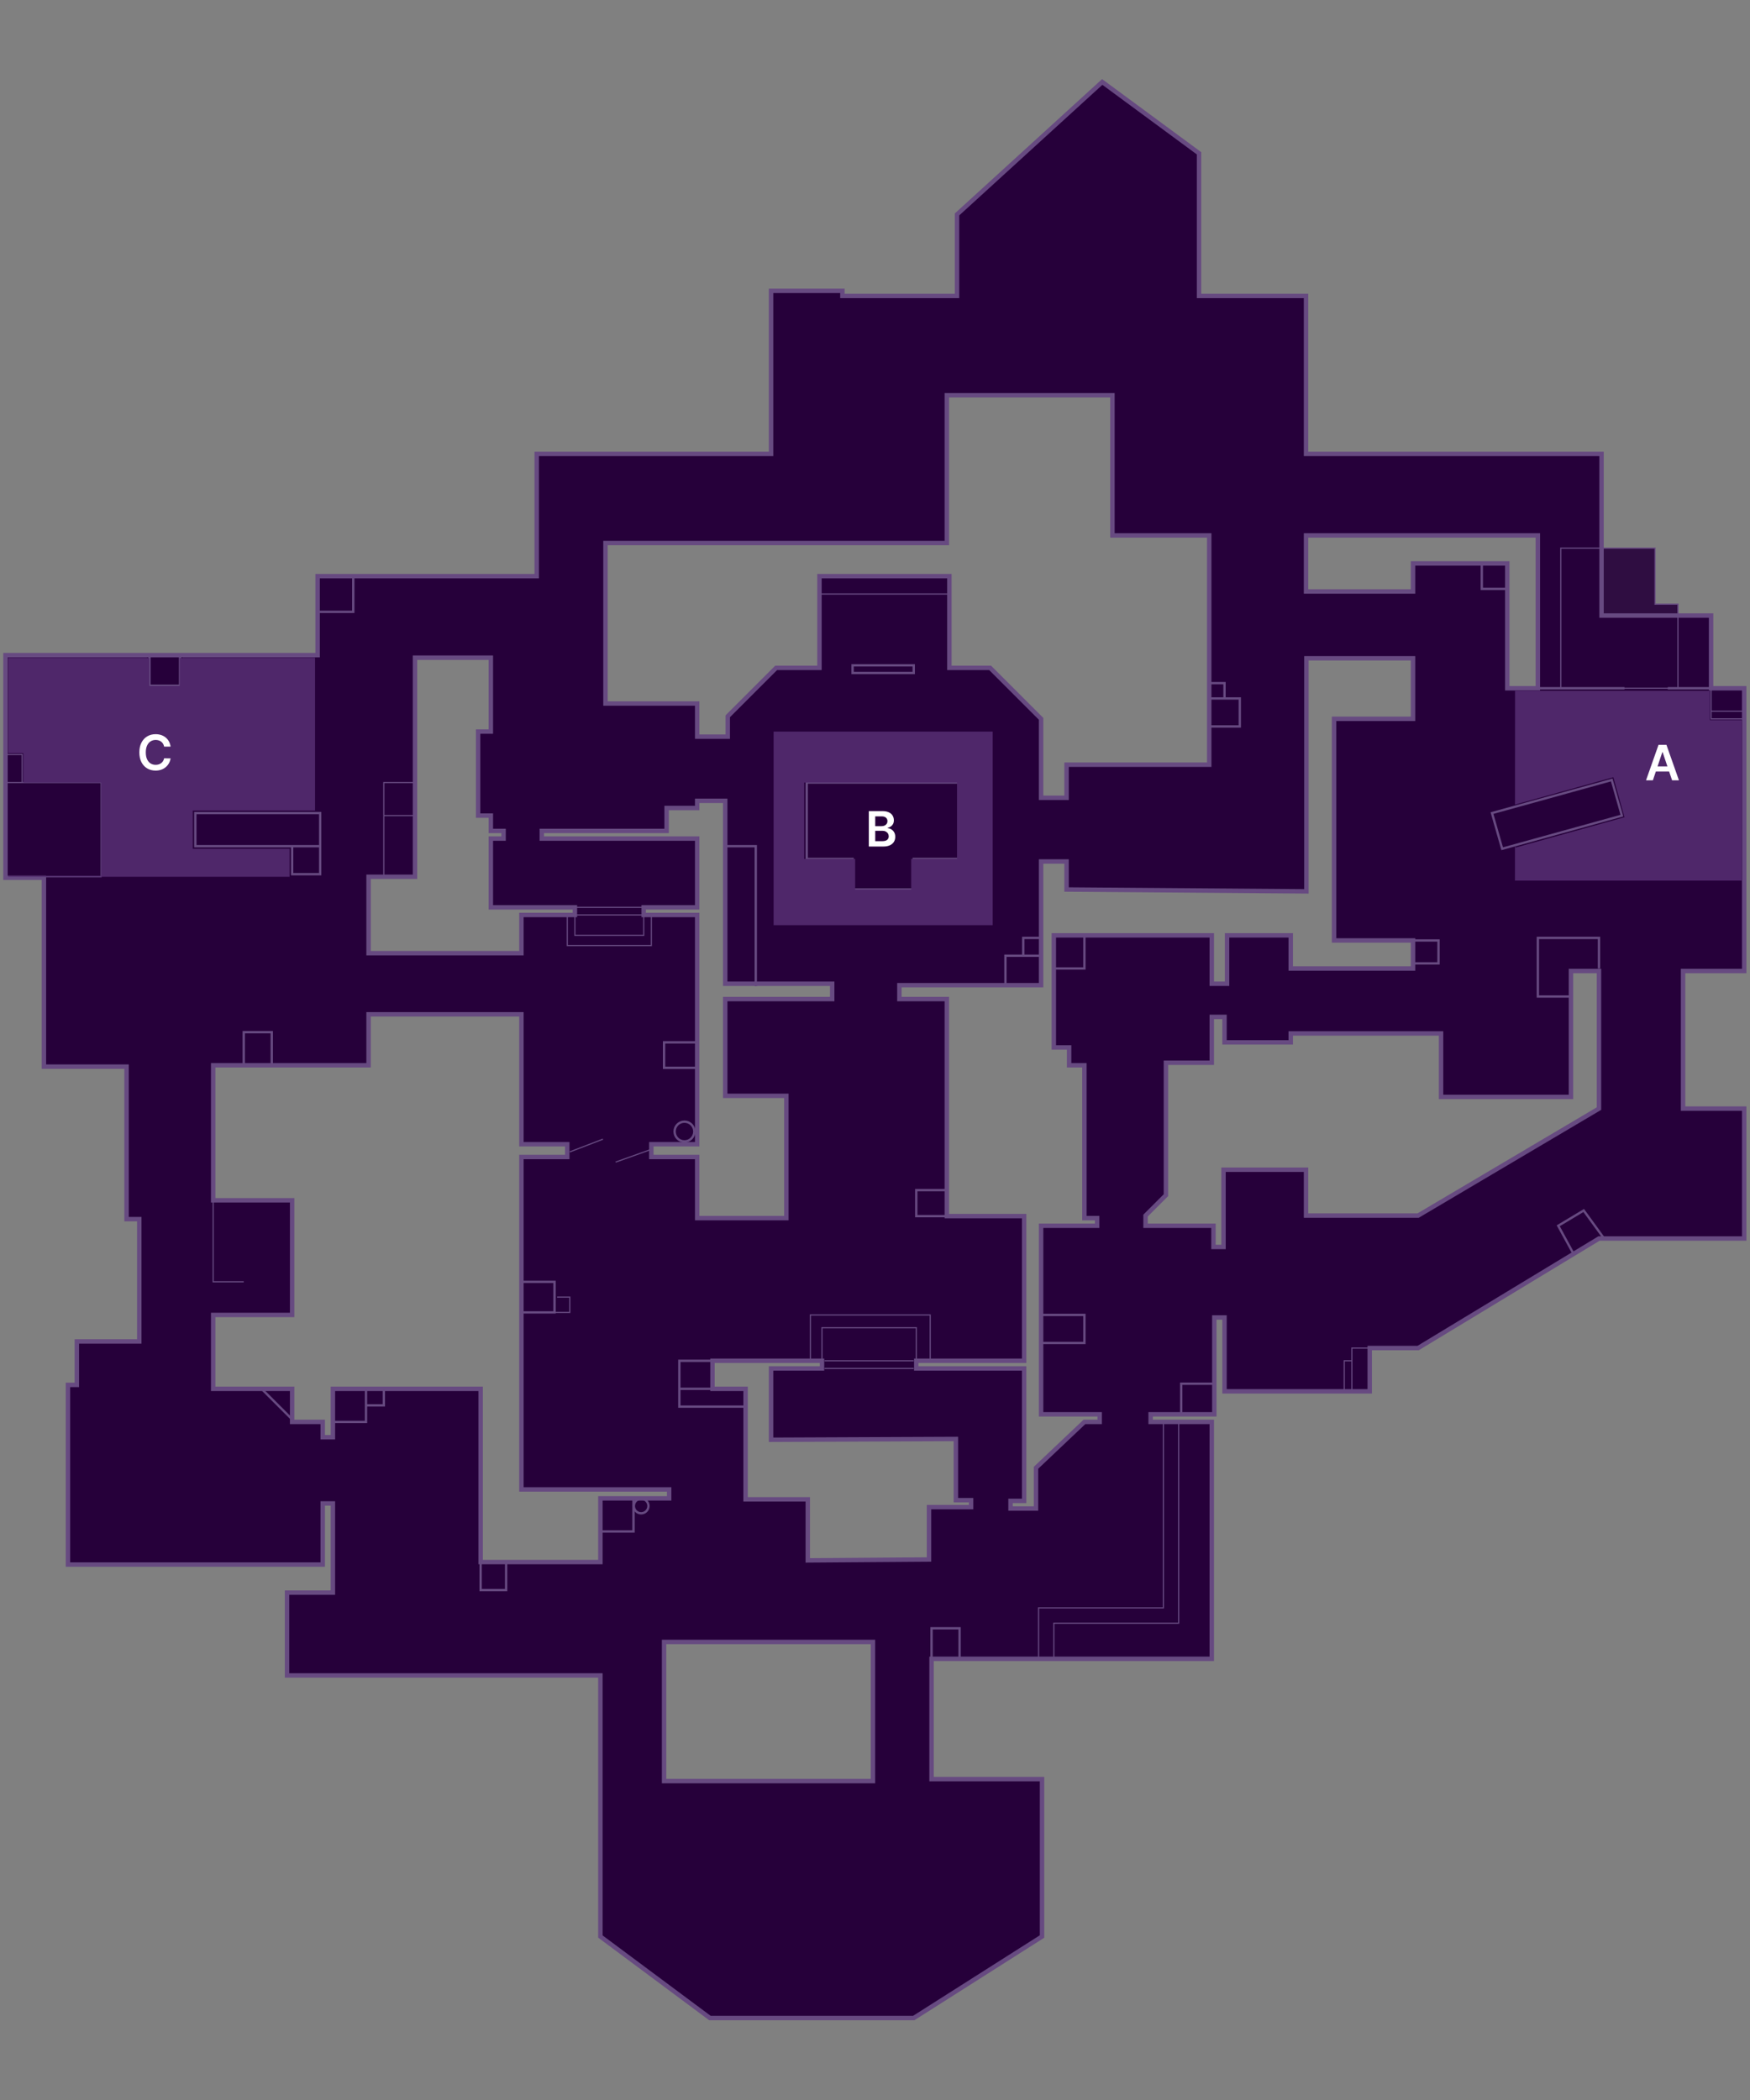 <svg width="750" height="900" viewBox="0 0 750 900" fill="none" xmlns="http://www.w3.org/2000/svg">
<rect x="0" y="0" width="750" height="900" fill="#808080" stroke="none"/>
<path d="M709.3 258.94H719.126V264.399H686.373V234.921H709.3V258.94Z" fill="#26003A" fill-opacity="0.9" stroke="#674A81" stroke-width="0.5"/>
<path fill-rule="evenodd" clip-rule="evenodd" d="M138.304 644.335V670.538H29.127V593.535H32.932V574.903H59.696V522.497H54.237V457.137H18.824V376.187H2.345V280.775H136.12V246.93H230.013V194.525H330.456V124.652H361.025V126.835H410.155V91.899L472.386 35.127L513.874 65.696V126.835H559.728V194.525H686.373V263.801H733.32V294.968H747.513V416.155H721.31V475.111H747.513V530.791H685.282L607.766 577.737H587.022V596.297H524.791V564.636H520.424V606.123H493.13V609.399H519.332V710.934H399.237V762.471H446.586V829.937L391.595 864.873H304.253L257.307 829.937V718.042H123.018V682.547H142.67V644.335H138.304ZM259.491 232.737V301.519H298.794V315.712H311.896V306.978L332.639 286.234H351.199V246.93H406.88V286.234H424.348L446.184 308.07V341.915H457.101V327.722H518.241V229.462H476.753V169.415H405.788V232.737H259.491ZM157.955 408.513H223.462V392.136H246.389V388.861H210.361V359.383H215.82V356.108H210.361V349.557H204.902V313.528H210.361V281.867H177.85V375.759H157.955V408.513ZM559.728 229.462V253.481H605.582V241.472H645.978V294.968H659.079V229.462H559.728ZM433.082 643.244V646.519H444V629.051L464.744 609.399H471.294V606.123H446.184V525.332H470.203V522.057H464.744V456.551H458.193V448.908H451.642V400.87H519.332V421.614H525.883V400.87H553.177V415.063H605.582V403.054H571.737V308.07H605.582V282.12H559.891V382.018L457.101 381.218V369.209H446.184V422.22H385.455V428.165H405.788V521.185H438.921V583.196H392.687V586.472H438.921V643.244H433.082ZM232.196 356.108H285.693V346.282H298.794V343.202H310.804V421.614H356.658V428.165H310.804V469.652H337.006V522.057H298.794V495.854H279.142V490.396H298.794V392.136H275.867V388.861H298.794V359.383H232.196V356.108ZM91.357 563.544V595.206H125.202V609.399H138.303V615.949H142.67V595.206H205.994V669.446H257.307V642.152H286.785V638.332H223.462V495.854H243.114V490.396H223.462V434.715H157.955V456.551H91.357V514.415H125.202V563.544H91.357ZM305.345 595.206V583.196H352.291V586.472H330.456V617.041L409.661 616.699V642.947H416.176V645.919H398.146V668.354L346.191 668.74V642.568H319.538V595.206H305.345ZM284.601 763.339V703.682H374.127V763.339H284.601ZM499.68 512.231V455.459H519.332V435.807H524.791V446.725H553.177V442.912H617.592V470.108H673.272V416.155H685.282V475.111L607.766 520.965H559.728V501.313H524.364V534.401H520.058V525.332H490.946V520.965L499.68 512.231Z" fill="#26003A"/>
<path d="M138.304 670.538V671.487H139.253V670.538H138.304ZM138.304 644.335V643.386H137.354V644.335H138.304ZM29.127 670.538H28.177V671.487H29.127V670.538ZM29.127 593.535V592.585H28.177V593.535H29.127ZM32.932 593.535V594.484H33.882V593.535H32.932ZM32.932 574.903V573.953H31.983V574.903H32.932ZM59.696 574.903V575.852H60.646V574.903H59.696ZM59.696 522.498H60.646V521.548H59.696V522.498ZM54.237 522.498H53.288V523.447H54.237V522.498ZM54.237 457.137H55.187V456.188H54.237V457.137ZM18.824 457.137H17.875V458.087H18.824V457.137ZM18.824 376.187H19.773V375.237H18.824V376.187ZM2.345 376.187H1.396V377.136H2.345V376.187ZM2.345 280.775V279.826H1.396V280.775H2.345ZM136.12 280.775V281.725H137.069V280.775H136.12ZM136.12 246.93V245.981H135.171V246.93H136.12ZM230.013 246.93V247.88H230.962V246.93H230.013ZM230.013 194.525V193.576H229.064V194.525H230.013ZM330.456 194.525V195.475H331.405V194.525H330.456ZM330.456 124.652V123.703H329.507V124.652H330.456ZM361.026 124.652H361.975V123.703H361.026V124.652ZM361.026 126.835H360.076V127.785H361.026V126.835ZM410.155 126.835V127.785H411.105V126.835H410.155ZM410.155 91.899L409.515 91.197L409.206 91.48V91.899H410.155ZM472.386 35.127L472.948 34.362L472.322 33.9L471.746 34.425L472.386 35.127ZM513.874 65.696H514.823V65.216L514.436 64.932L513.874 65.696ZM513.874 126.835H512.924V127.785H513.874V126.835ZM559.728 126.835H560.677V125.886H559.728V126.835ZM559.728 194.525H558.779V195.475H559.728V194.525ZM686.374 194.525H687.323V193.576H686.374V194.525ZM686.374 263.801H685.424V264.75H686.374V263.801ZM733.32 263.801H734.269V262.851H733.32V263.801ZM733.32 294.968H732.37V295.918H733.32V294.968ZM747.513 294.968H748.462V294.019H747.513V294.968ZM747.513 416.155V417.104H748.462V416.155H747.513ZM721.31 416.155V415.206H720.361V416.155H721.31ZM721.31 475.111H720.361V476.06H721.31V475.111ZM747.513 475.111H748.462V474.161H747.513V475.111ZM747.513 530.791V531.741H748.462V530.791H747.513ZM685.282 530.791V529.842H685.016L684.79 529.979L685.282 530.791ZM607.766 577.737V578.687H608.03L608.258 578.55L607.766 577.737ZM587.022 577.737V576.788H586.073V577.737H587.022ZM587.022 596.297V597.247H587.972V596.297H587.022ZM524.791 596.297H523.842V597.247H524.791V596.297ZM524.791 564.636H525.741V563.687H524.791V564.636ZM520.424 564.636V563.687H519.475V564.636H520.424ZM520.424 606.123V607.073H521.374V606.123H520.424ZM493.13 606.123V605.174H492.181V606.123H493.13ZM493.13 609.399H492.181V610.348H493.13V609.399ZM519.333 609.399H520.282V608.449H519.333V609.399ZM519.333 710.934V711.883H520.282V710.934H519.333ZM399.238 710.934V709.984H398.288V710.934H399.238ZM399.238 762.471H398.288V763.42H399.238V762.471ZM446.586 762.471H447.536V761.522H446.586V762.471ZM446.586 829.937L447.095 830.738L447.536 830.459V829.937H446.586ZM391.595 864.873V865.823H391.87L392.104 865.675L391.595 864.873ZM304.253 864.873L303.686 865.635L303.938 865.823H304.253V864.873ZM257.307 829.937H256.358V830.413L256.739 830.698L257.307 829.937ZM257.307 718.042H258.257V717.093H257.307V718.042ZM123.019 718.042H122.069V718.992H123.019V718.042ZM123.019 682.548V681.598H122.069V682.548H123.019ZM142.671 682.548V683.497H143.62V682.548H142.671ZM142.671 644.335H143.62V643.386H142.671V644.335ZM259.491 301.519H258.541V302.468H259.491V301.519ZM259.491 232.737V231.788H258.541V232.737H259.491ZM298.795 301.519H299.744V300.57H298.795V301.519ZM298.795 315.712H297.845V316.661H298.795V315.712ZM311.896 315.712V316.661H312.845V315.712H311.896ZM311.896 306.978L311.224 306.306L310.946 306.585V306.978H311.896ZM332.639 286.234V285.285H332.246L331.967 285.562L332.639 286.234ZM351.2 286.234V287.184H352.149V286.234H351.2ZM351.2 246.93V245.981H350.25V246.93H351.2ZM406.88 246.93H407.829V245.981H406.88V246.93ZM406.88 286.234H405.931V287.184H406.88V286.234ZM424.348 286.234L425.019 285.562L424.741 285.285H424.348V286.234ZM446.184 308.07H447.133V307.677L446.854 307.397L446.184 308.07ZM446.184 341.915H445.234V342.864H446.184V341.915ZM457.102 341.915V342.864H458.051V341.915H457.102ZM457.102 327.722V326.772H456.152V327.722H457.102ZM518.241 327.722V328.671H519.19V327.722H518.241ZM518.241 229.462H519.19V228.513H518.241V229.462ZM476.753 229.462H475.804V230.411H476.753V229.462ZM476.753 169.415H477.703V168.465H476.753V169.415ZM405.788 169.415V168.465H404.839V169.415H405.788ZM405.788 232.737V233.687H406.738V232.737H405.788ZM223.462 408.513V409.462H224.412V408.513H223.462ZM157.955 408.513H157.006V409.462H157.955V408.513ZM223.462 392.136V391.187H222.513V392.136H223.462ZM246.389 392.136V393.085H247.339V392.136H246.389ZM246.389 388.861H247.339V387.911H246.389V388.861ZM210.361 388.861H209.412V389.81H210.361V388.861ZM210.361 359.383V358.434H209.412V359.383H210.361ZM215.82 359.383V360.332H216.769V359.383H215.82ZM215.82 356.108H216.769V355.158H215.82V356.108ZM210.361 356.108H209.412V357.057H210.361V356.108ZM210.361 349.557H211.31V348.608H210.361V349.557ZM204.902 349.557H203.953V350.506H204.902V349.557ZM204.902 313.529V312.579H203.953V313.529H204.902ZM210.361 313.529V314.478H211.31V313.529H210.361ZM210.361 281.867H211.31V280.918H210.361V281.867ZM177.85 281.867V280.918H176.901V281.867H177.85ZM177.85 375.76V376.709H178.799V375.76H177.85ZM157.955 375.76V374.81H157.006V375.76H157.955ZM559.728 253.481H558.779V254.43H559.728V253.481ZM559.728 229.462V228.513H558.779V229.462H559.728ZM605.583 253.481V254.43H606.532V253.481H605.583ZM605.583 241.472V240.522H604.633V241.472H605.583ZM645.978 241.472H646.927V240.522H645.978V241.472ZM645.978 294.968H645.029V295.918H645.978V294.968ZM659.079 294.968V295.918H660.029V294.968H659.079ZM659.079 229.462H660.029V228.513H659.079V229.462ZM433.083 646.519H432.133V647.468H433.083V646.519ZM433.083 643.244V642.294H432.133V643.244H433.083ZM444 646.519V647.468H444.95V646.519H444ZM444 629.051L443.347 628.361L443.051 628.642V629.051H444ZM464.744 609.399V608.449H464.364L464.091 608.71L464.744 609.399ZM471.295 609.399V610.348H472.244V609.399H471.295ZM471.295 606.123H472.244V605.174H471.295V606.123ZM446.184 606.123H445.234V607.073H446.184V606.123ZM446.184 525.332V524.383H445.234V525.332H446.184ZM470.203 525.332V526.282H471.152V525.332H470.203ZM470.203 522.057H471.152V521.108H470.203V522.057ZM464.744 522.057H463.795V523.006H464.744V522.057ZM464.744 456.551H465.693V455.601H464.744V456.551ZM458.193 456.551H457.244V457.5H458.193V456.551ZM458.193 448.908H459.143V447.959H458.193V448.908ZM451.643 448.908H450.693V449.858H451.643V448.908ZM451.643 400.87V399.921H450.693V400.87H451.643ZM519.333 400.87H520.282V399.921H519.333V400.87ZM519.333 421.614H518.383V422.563H519.333V421.614ZM525.883 421.614V422.563H526.833V421.614H525.883ZM525.883 400.87V399.921H524.934V400.87H525.883ZM553.177 400.87H554.127V399.921H553.177V400.87ZM553.177 415.063H552.228V416.013H553.177V415.063ZM605.583 415.063V416.013H606.532V415.063H605.583ZM605.583 403.054H606.532V402.104H605.583V403.054ZM571.738 403.054H570.788V404.003H571.738V403.054ZM571.738 308.07V307.12H570.788V308.07H571.738ZM605.583 308.07V309.019H606.532V308.07H605.583ZM605.583 282.12H606.532V281.17H605.583V282.12ZM559.891 282.12V281.17H558.942V282.12H559.891ZM559.891 382.018L559.884 382.967L560.841 382.975V382.018H559.891ZM457.102 381.218H456.152V382.16L457.094 382.168L457.102 381.218ZM457.102 369.209H458.051V368.26H457.102V369.209ZM446.184 369.209V368.26H445.234V369.209H446.184ZM446.184 422.22V423.169H447.133V422.22H446.184ZM385.455 422.22V421.27H384.505V422.22H385.455ZM385.455 428.165H384.505V429.114H385.455V428.165ZM405.788 428.165H406.738V427.215H405.788V428.165ZM405.788 521.185H404.839V522.135H405.788V521.185ZM438.921 521.185H439.87V520.236H438.921V521.185ZM438.921 583.196V584.146H439.87V583.196H438.921ZM392.687 583.196V582.247H391.738V583.196H392.687ZM392.687 586.472H391.738V587.421H392.687V586.472ZM438.921 586.472H439.87V585.522H438.921V586.472ZM438.921 643.244V644.193H439.87V643.244H438.921ZM285.693 356.108V357.057H286.643V356.108H285.693ZM232.196 356.108V355.158H231.247V356.108H232.196ZM285.693 346.282V345.332H284.744V346.282H285.693ZM298.795 346.282V347.231H299.744V346.282H298.795ZM298.795 343.202V342.253H297.845V343.202H298.795ZM310.804 343.202H311.753V342.253H310.804V343.202ZM310.804 421.614H309.855V422.563H310.804V421.614ZM356.658 421.614H357.608V420.665H356.658V421.614ZM356.658 428.165V429.114H357.608V428.165H356.658ZM310.804 428.165V427.215H309.855V428.165H310.804ZM310.804 469.652H309.855V470.601H310.804V469.652ZM337.007 469.652H337.956V468.703H337.007V469.652ZM337.007 522.057V523.006H337.956V522.057H337.007ZM298.795 522.057H297.845V523.006H298.795V522.057ZM298.795 495.854H299.744V494.905H298.795V495.854ZM279.143 495.854H278.193V496.804H279.143V495.854ZM279.143 490.396V489.446H278.193V490.396H279.143ZM298.795 490.396V491.345H299.744V490.396H298.795ZM298.795 392.136H299.744V391.187H298.795V392.136ZM275.867 392.136H274.918V393.085H275.867V392.136ZM275.867 388.861V387.911H274.918V388.861H275.867ZM298.795 388.861V389.81H299.744V388.861H298.795ZM298.795 359.383H299.744V358.434H298.795V359.383ZM232.196 359.383H231.247V360.332H232.196V359.383ZM91.357 595.206H90.408V596.155H91.357V595.206ZM91.357 563.544V562.595H90.408V563.544H91.357ZM125.202 595.206H126.152V594.256H125.202V595.206ZM125.202 609.399H124.253V610.348H125.202V609.399ZM138.303 609.399H139.253V608.449H138.303V609.399ZM138.303 615.949H137.354V616.899H138.303V615.949ZM142.671 615.949V616.899H143.62V615.949H142.671ZM142.671 595.206V594.256H141.721V595.206H142.671ZM205.994 595.206H206.943V594.256H205.994V595.206ZM205.994 669.446H205.045V670.396H205.994V669.446ZM257.307 669.446V670.396H258.257V669.446H257.307ZM257.307 642.152V641.203H256.358V642.152H257.307ZM286.785 642.152V643.101H287.734V642.152H286.785ZM286.785 638.332H287.734V637.382H286.785V638.332ZM223.462 638.332H222.513V639.281H223.462V638.332ZM223.462 495.854V494.905H222.513V495.854H223.462ZM243.114 495.854V496.804H244.064V495.854H243.114ZM243.114 490.396H244.064V489.446H243.114V490.396ZM223.462 490.396H222.513V491.345H223.462V490.396ZM223.462 434.715H224.412V433.766H223.462V434.715ZM157.955 434.715V433.766H157.006V434.715H157.955ZM157.955 456.551V457.5H158.905V456.551H157.955ZM91.357 456.551V455.601H90.408V456.551H91.357ZM91.357 514.415H90.408V515.364H91.357V514.415ZM125.202 514.415H126.152V513.465H125.202V514.415ZM125.202 563.544V564.494H126.152V563.544H125.202ZM305.345 583.196V582.247H304.396V583.196H305.345ZM305.345 595.206H304.396V596.155H305.345V595.206ZM352.291 583.196H353.241V582.247H352.291V583.196ZM352.291 586.472V587.421H353.241V586.472H352.291ZM330.456 586.472V585.522H329.507V586.472H330.456ZM330.456 617.041H329.507V617.994L330.46 617.991L330.456 617.041ZM409.662 616.699H410.611V615.744L409.658 615.75L409.662 616.699ZM409.662 642.947H408.712V643.897H409.662V642.947ZM416.176 642.947H417.126V641.998H416.176V642.947ZM416.176 645.919V646.868H417.126V645.919H416.176ZM398.146 645.919V644.97H397.196V645.919H398.146ZM398.146 668.354L398.151 669.304L399.095 669.296V668.354H398.146ZM346.191 668.74H345.241V669.697L346.198 669.689L346.191 668.74ZM346.191 642.568H347.14V641.618H346.191V642.568ZM319.538 642.568H318.589V643.517H319.538V642.568ZM319.538 595.206H320.488V594.256H319.538V595.206ZM284.601 703.682V702.733H283.652V703.682H284.601ZM284.601 763.339H283.652V764.288H284.601V763.339ZM374.127 703.682H375.076V702.733H374.127V703.682ZM374.127 763.339V764.288H375.076V763.339H374.127ZM499.681 455.459V454.51H498.731V455.459H499.681ZM499.681 512.231L500.351 512.903L500.63 512.624V512.231H499.681ZM519.333 455.459V456.408H520.282V455.459H519.333ZM519.333 435.807V434.858H518.383V435.807H519.333ZM524.791 435.807H525.741V434.858H524.791V435.807ZM524.791 446.725H523.842V447.674H524.791V446.725ZM553.177 446.725V447.674H554.127V446.725H553.177ZM553.177 442.912V441.963H552.228V442.912H553.177ZM617.592 442.912H618.541V441.963H617.592V442.912ZM617.592 470.108H616.643V471.057H617.592V470.108ZM673.272 470.108V471.057H674.222V470.108H673.272ZM673.272 416.155V415.206H672.323V416.155H673.272ZM685.282 416.155H686.231V415.206H685.282V416.155ZM685.282 475.111L685.764 475.927L686.231 475.652V475.111H685.282ZM607.766 520.965V521.915H608.026L608.248 521.782L607.766 520.965ZM559.728 520.965H558.779V521.915H559.728V520.965ZM559.728 501.313H560.677V500.364H559.728V501.313ZM524.364 501.313V500.364H523.415V501.313H524.364ZM524.364 534.401V535.35H525.314V534.401H524.364ZM520.058 534.401H519.108V535.35H520.058V534.401ZM520.058 525.332H521.007V524.383H520.058V525.332ZM490.946 525.332H489.997V526.282H490.946V525.332ZM490.946 520.965L490.274 520.293L489.997 520.572V520.965H490.946ZM138.304 670.538H139.253V644.335H138.304H137.354V670.538H138.304ZM29.127 670.538V671.487H138.304V670.538V669.589H29.127V670.538ZM29.127 593.535H28.177V670.538H29.127H30.076V593.535H29.127ZM32.932 593.535V592.585H29.127V593.535V594.484H32.932V593.535ZM32.932 574.903H31.983V593.535H32.932H33.882V574.903H32.932ZM59.696 574.903V573.953H32.932V574.903V575.852H59.696V574.903ZM59.696 522.498H58.747V574.903H59.696H60.646V522.498H59.696ZM54.237 522.498V523.447H59.696V522.498V521.548H54.237V522.498ZM54.237 457.137H53.288V522.498H54.237H55.187V457.137H54.237ZM18.824 457.137V458.087H54.237V457.137V456.188H18.824V457.137ZM18.824 376.187H17.875V457.137H18.824H19.773V376.187H18.824ZM2.345 376.187V377.136H18.824V376.187V375.237H2.345V376.187ZM2.345 280.775H1.396V376.187H2.345H3.295V280.775H2.345ZM136.12 280.775V279.826H2.345V280.775V281.725H136.12V280.775ZM136.12 246.93H135.171V280.775H136.12H137.069V246.93H136.12ZM230.013 246.93V245.981H136.12V246.93V247.88H230.013V246.93ZM230.013 194.525H229.064V246.93H230.013H230.962V194.525H230.013ZM330.456 194.525V193.576H230.013V194.525V195.475H330.456V194.525ZM330.456 124.652H329.507V194.525H330.456H331.405V124.652H330.456ZM361.026 124.652V123.703H330.456V124.652V125.601H361.026V124.652ZM361.026 126.835H361.975V124.652H361.026H360.076V126.835H361.026ZM410.155 126.835V125.886H361.026V126.835V127.785H410.155V126.835ZM410.155 91.899H409.206V126.835H410.155H411.105V91.899H410.155ZM472.386 35.127L471.746 34.425L409.515 91.197L410.155 91.899L410.795 92.6L473.026 35.828L472.386 35.127ZM513.874 65.696L514.436 64.932L472.948 34.362L472.386 35.127L471.822 35.891L513.31 66.46L513.874 65.696ZM513.874 126.835H514.823V65.696H513.874H512.924V126.835H513.874ZM559.728 126.835V125.886H513.874V126.835V127.785H559.728V126.835ZM559.728 194.525H560.677V126.835H559.728H558.779V194.525H559.728ZM686.374 194.525V193.576H559.728V194.525V195.475H686.374V194.525ZM686.374 263.801H687.323V194.525H686.374H685.424V263.801H686.374ZM733.32 263.801V262.851H686.374V263.801V264.75H733.32V263.801ZM733.32 294.968H734.269V263.801H733.32H732.37V294.968H733.32ZM747.513 294.968V294.019H733.32V294.968V295.918H747.513V294.968ZM747.513 416.155H748.462V294.968H747.513H746.564V416.155H747.513ZM721.31 416.155V417.104H747.513V416.155V415.206H721.31V416.155ZM721.31 475.111H722.26V416.155H721.31H720.361V475.111H721.31ZM747.513 475.111V474.161H721.31V475.111V476.06H747.513V475.111ZM747.513 530.791H748.462V475.111H747.513H746.564V530.791H747.513ZM685.282 530.791V531.741H747.513V530.791V529.842H685.282V530.791ZM607.766 577.737L608.258 578.55L685.774 531.604L685.282 530.791L684.79 529.979L607.274 576.925L607.766 577.737ZM587.022 577.737V578.687H607.766V577.737V576.788H587.022V577.737ZM587.022 596.297H587.972V577.737H587.022H586.073V596.297H587.022ZM524.791 596.297V597.247H587.022V596.297V595.348H524.791V596.297ZM524.791 564.636H523.842V596.297H524.791H525.741V564.636H524.791ZM520.424 564.636V565.585H524.791V564.636V563.687H520.424V564.636ZM520.424 606.123H521.374V564.636H520.424H519.475V606.123H520.424ZM493.13 606.123V607.073H520.424V606.123V605.174H493.13V606.123ZM493.13 609.399H494.079V606.123H493.13H492.181V609.399H493.13ZM519.333 609.399V608.449H493.13V609.399V610.348H519.333V609.399ZM519.333 710.934H520.282V609.399H519.333H518.383V710.934H519.333ZM399.238 710.934V711.883H519.333V710.934V709.984H399.238V710.934ZM399.238 762.471H400.187V710.934H399.238H398.288V762.471H399.238ZM446.586 762.471V761.522H399.238V762.471V763.42H446.586V762.471ZM446.586 829.937H447.536V762.471H446.586H445.637V829.937H446.586ZM391.595 864.873L392.104 865.675L447.095 830.738L446.586 829.937L446.077 829.135L391.086 864.072L391.595 864.873ZM304.253 864.873V865.823H391.595V864.873V863.924H304.253V864.873ZM257.307 829.937L256.739 830.698L303.686 865.635L304.253 864.873L304.819 864.112L257.873 829.175L257.307 829.937ZM257.307 718.042H256.358V829.937H257.307H258.257V718.042H257.307ZM123.019 718.042V718.992H257.307V718.042V717.093H123.019V718.042ZM123.019 682.548H122.069V718.042H123.019H123.968V682.548H123.019ZM142.671 682.548V681.598H123.019V682.548V683.497H142.671V682.548ZM142.671 644.335H141.721V682.548H142.671H143.62V644.335H142.671ZM138.304 644.335V645.285H142.671V644.335V643.386H138.304V644.335ZM259.491 301.519H260.44V232.737H259.491H258.541V301.519H259.491ZM298.795 301.519V300.57H259.491V301.519V302.468H298.795V301.519ZM298.795 315.712H299.744V301.519H298.795H297.845V315.712H298.795ZM311.896 315.712V314.763H298.795V315.712V316.661H311.896V315.712ZM311.896 306.978H310.946V315.712H311.896H312.845V306.978H311.896ZM332.639 286.234L331.967 285.562L311.224 306.306L311.896 306.978L312.566 307.65L333.31 286.906L332.639 286.234ZM351.2 286.234V285.285H332.639V286.234V287.184H351.2V286.234ZM351.2 246.93H350.25V286.234H351.2H352.149V246.93H351.2ZM406.88 246.93V245.981H351.2V246.93V247.88H406.88V246.93ZM406.88 286.234H407.829V246.93H406.88H405.931V286.234H406.88ZM424.348 286.234V285.285H406.88V286.234V287.184H424.348V286.234ZM446.184 308.07L446.854 307.397L425.019 285.562L424.348 286.234L423.676 286.906L445.512 308.742L446.184 308.07ZM446.184 341.915H447.133V308.07H446.184H445.234V341.915H446.184ZM457.102 341.915V340.965H446.184V341.915V342.864H457.102V341.915ZM457.102 327.722H456.152V341.915H457.102H458.051V327.722H457.102ZM518.241 327.722V326.772H457.102V327.722V328.671H518.241V327.722ZM518.241 229.462H517.291V327.722H518.241H519.19V229.462H518.241ZM476.753 229.462V230.411H518.241V229.462V228.513H476.753V229.462ZM476.753 169.415H475.804V229.462H476.753H477.703V169.415H476.753ZM405.788 169.415V170.364H476.753V169.415V168.465H405.788V169.415ZM405.788 232.737H406.738V169.415H405.788H404.839V232.737H405.788ZM259.491 232.737V233.687H405.788V232.737V231.788H259.491V232.737ZM223.462 408.513V407.563H157.955V408.513V409.462H223.462V408.513ZM223.462 392.136H222.513V408.513H223.462H224.412V392.136H223.462ZM246.389 392.136V391.187H223.462V392.136V393.085H246.389V392.136ZM246.389 388.861H245.44V392.136H246.389H247.339V388.861H246.389ZM210.361 388.861V389.81H246.389V388.861V387.911H210.361V388.861ZM210.361 359.383H209.412V388.861H210.361H211.31V359.383H210.361ZM215.82 359.383V358.434H210.361V359.383V360.332H215.82V359.383ZM215.82 356.108H214.87V359.383H215.82H216.769V356.108H215.82ZM210.361 356.108V357.057H215.82V356.108V355.158H210.361V356.108ZM210.361 349.557H209.412V356.108H210.361H211.31V349.557H210.361ZM204.902 349.557V350.506H210.361V349.557V348.608H204.902V349.557ZM204.902 313.529H203.953V349.557H204.902H205.851V313.529H204.902ZM210.361 313.529V312.579H204.902V313.529V314.478H210.361V313.529ZM210.361 281.867H209.412V313.529H210.361H211.31V281.867H210.361ZM177.85 281.867V282.816H210.361V281.867V280.918H177.85V281.867ZM177.85 375.76H178.799V281.867H177.85H176.901V375.76H177.85ZM157.955 375.76V376.709H177.85V375.76V374.81H157.955V375.76ZM157.955 408.513H158.905V375.76H157.955H157.006V408.513H157.955ZM559.728 253.481H560.677V229.462H559.728H558.779V253.481H559.728ZM605.583 253.481V252.532H559.728V253.481V254.43H605.583V253.481ZM605.583 241.472H604.633V253.481H605.583H606.532V241.472H605.583ZM645.978 241.472V240.522H605.583V241.472V242.421H645.978V241.472ZM645.978 294.968H646.927V241.472H645.978H645.029V294.968H645.978ZM659.079 294.968V294.019H645.978V294.968V295.918H659.079V294.968ZM659.079 229.462H658.13V294.968H659.079H660.029V229.462H659.079ZM559.728 229.462V230.411H659.079V229.462V228.513H559.728V229.462ZM433.083 646.519H434.032V643.244H433.083H432.133V646.519H433.083ZM444 646.519V645.57H433.083V646.519V647.468H444V646.519ZM444 629.051H443.051V646.519H444H444.95V629.051H444ZM464.744 609.399L464.091 608.71L443.347 628.361L444 629.051L444.653 629.74L465.397 610.088L464.744 609.399ZM471.295 609.399V608.449H464.744V609.399V610.348H471.295V609.399ZM471.295 606.123H470.345V609.399H471.295H472.244V606.123H471.295ZM446.184 606.123V607.073H471.295V606.123V605.174H446.184V606.123ZM446.184 525.332H445.234V606.123H446.184H447.133V525.332H446.184ZM470.203 525.332V524.383H446.184V525.332V526.282H470.203V525.332ZM470.203 522.057H469.253V525.332H470.203H471.152V522.057H470.203ZM464.744 522.057V523.006H470.203V522.057V521.108H464.744V522.057ZM464.744 456.551H463.795V522.057H464.744H465.693V456.551H464.744ZM458.193 456.551V457.5H464.744V456.551V455.601H458.193V456.551ZM458.193 448.908H457.244V456.551H458.193H459.143V448.908H458.193ZM451.643 448.908V449.858H458.193V448.908V447.959H451.643V448.908ZM451.643 400.87H450.693V448.908H451.643H452.592V400.87H451.643ZM519.333 400.87V399.921H451.643V400.87V401.82H519.333V400.87ZM519.333 421.614H520.282V400.87H519.333H518.383V421.614H519.333ZM525.883 421.614V420.665H519.333V421.614V422.563H525.883V421.614ZM525.883 400.87H524.934V421.614H525.883H526.833V400.87H525.883ZM553.177 400.87V399.921H525.883V400.87V401.82H553.177V400.87ZM553.177 415.063H554.127V400.87H553.177H552.228V415.063H553.177ZM605.583 415.063V414.114H553.177V415.063V416.013H605.583V415.063ZM605.583 403.054H604.633V415.063H605.583H606.532V403.054H605.583ZM571.738 403.054V404.003H605.583V403.054V402.104H571.738V403.054ZM571.738 308.07H570.788V403.054H571.738H572.687V308.07H571.738ZM605.583 308.07V307.12H571.738V308.07V309.019H605.583V308.07ZM605.583 282.12H604.633V308.07H605.583H606.532V282.12H605.583ZM559.891 282.12V283.069H605.583V282.12V281.17H559.891V282.12ZM559.891 382.018H560.841V282.12H559.891H558.942V382.018H559.891ZM457.102 381.218L457.094 382.168L559.884 382.967L559.891 382.018L559.899 381.068L457.109 380.269L457.102 381.218ZM457.102 369.209H456.152V381.218H457.102H458.051V369.209H457.102ZM446.184 369.209V370.158H457.102V369.209V368.26H446.184V369.209ZM446.184 422.22H447.133V369.209H446.184H445.234V422.22H446.184ZM385.455 422.22V423.169H446.184V422.22V421.27H385.455V422.22ZM385.455 428.165H386.404V422.22H385.455H384.505V428.165H385.455ZM405.788 428.165V427.215H385.455V428.165V429.114H405.788V428.165ZM405.788 521.185H406.738V428.165H405.788H404.839V521.185H405.788ZM438.921 521.185V520.236H405.788V521.185V522.135H438.921V521.185ZM438.921 583.196H439.87V521.185H438.921H437.972V583.196H438.921ZM392.687 583.196V584.146H438.921V583.196V582.247H392.687V583.196ZM392.687 586.472H393.636V583.196H392.687H391.738V586.472H392.687ZM438.921 586.472V585.522H392.687V586.472V587.421H438.921V586.472ZM438.921 643.244H439.87V586.472H438.921H437.972V643.244H438.921ZM433.083 643.244V644.193H438.921V643.244V642.294H433.083V643.244ZM285.693 356.108V355.158H232.196V356.108V357.057H285.693V356.108ZM285.693 346.282H284.744V356.108H285.693H286.643V346.282H285.693ZM298.795 346.282V345.332H285.693V346.282V347.231H298.795V346.282ZM298.795 343.202H297.845V346.282H298.795H299.744V343.202H298.795ZM310.804 343.202V342.253H298.795V343.202V344.151H310.804V343.202ZM310.804 421.614H311.753V343.202H310.804H309.855V421.614H310.804ZM356.658 421.614V420.665H310.804V421.614V422.563H356.658V421.614ZM356.658 428.165H357.608V421.614H356.658H355.709V428.165H356.658ZM310.804 428.165V429.114H356.658V428.165V427.215H310.804V428.165ZM310.804 469.652H311.753V428.165H310.804H309.855V469.652H310.804ZM337.007 469.652V468.703H310.804V469.652V470.601H337.007V469.652ZM337.007 522.057H337.956V469.652H337.007H336.057V522.057H337.007ZM298.795 522.057V523.006H337.007V522.057V521.108H298.795V522.057ZM298.795 495.854H297.845V522.057H298.795H299.744V495.854H298.795ZM279.143 495.854V496.804H298.795V495.854V494.905H279.143V495.854ZM279.143 490.396H278.193V495.854H279.143H280.092V490.396H279.143ZM298.795 490.396V489.446H279.143V490.396V491.345H298.795V490.396ZM298.795 392.136H297.845V490.396H298.795H299.744V392.136H298.795ZM275.867 392.136V393.085H298.795V392.136V391.187H275.867V392.136ZM275.867 388.861H274.918V392.136H275.867H276.817V388.861H275.867ZM298.795 388.861V387.911H275.867V388.861V389.81H298.795V388.861ZM298.795 359.383H297.845V388.861H298.795H299.744V359.383H298.795ZM232.196 359.383V360.332H298.795V359.383V358.434H232.196V359.383ZM232.196 356.108H231.247V359.383H232.196H233.146V356.108H232.196ZM91.357 595.206H92.307V563.544H91.357H90.408V595.206H91.357ZM125.202 595.206V594.256H91.357V595.206V596.155H125.202V595.206ZM125.202 609.399H126.152V595.206H125.202H124.253V609.399H125.202ZM138.303 609.399V608.449H125.202V609.399V610.348H138.303V609.399ZM138.303 615.949H139.253V609.399H138.303H137.354V615.949H138.303ZM142.671 615.949V615H138.303V615.949V616.899H142.671V615.949ZM142.671 595.206H141.721V615.949H142.671H143.62V595.206H142.671ZM205.994 595.206V594.256H142.671V595.206V596.155H205.994V595.206ZM205.994 669.446H206.943V595.206H205.994H205.045V669.446H205.994ZM257.307 669.446V668.497H205.994V669.446V670.396H257.307V669.446ZM257.307 642.152H256.358V669.446H257.307H258.257V642.152H257.307ZM286.785 642.152V641.203H257.307V642.152V643.101H286.785V642.152ZM286.785 638.332H285.836V642.152H286.785H287.734V638.332H286.785ZM223.462 638.332V639.281H286.785V638.332V637.382H223.462V638.332ZM223.462 495.854H222.513V638.332H223.462H224.412V495.854H223.462ZM243.114 495.854V494.905H223.462V495.854V496.804H243.114V495.854ZM243.114 490.396H242.165V495.854H243.114H244.064V490.396H243.114ZM223.462 490.396V491.345H243.114V490.396V489.446H223.462V490.396ZM223.462 434.715H222.513V490.396H223.462H224.412V434.715H223.462ZM157.955 434.715V435.665H223.462V434.715V433.766H157.955V434.715ZM157.955 456.551H158.905V434.715H157.955H157.006V456.551H157.955ZM91.357 456.551V457.5H157.955V456.551V455.601H91.357V456.551ZM91.357 514.415H92.307V456.551H91.357H90.408V514.415H91.357ZM125.202 514.415V513.465H91.357V514.415V515.364H125.202V514.415ZM125.202 563.544H126.152V514.415H125.202H124.253V563.544H125.202ZM91.357 563.544V564.494H125.202V563.544V562.595H91.357V563.544ZM305.345 583.196H304.396V595.206H305.345H306.295V583.196H305.345ZM352.291 583.196V582.247H305.345V583.196V584.146H352.291V583.196ZM352.291 586.472H353.241V583.196H352.291H351.342V586.472H352.291ZM330.456 586.472V587.421H352.291V586.472V585.522H330.456V586.472ZM330.456 617.041H331.405V586.472H330.456H329.507V617.041H330.456ZM409.662 616.699L409.658 615.75L330.452 616.092L330.456 617.041L330.46 617.991L409.665 617.649L409.662 616.699ZM409.662 642.947H410.611V616.699H409.662H408.712V642.947H409.662ZM416.176 642.947V641.998H409.662V642.947V643.897H416.176V642.947ZM416.176 645.919H417.126V642.947H416.176H415.227V645.919H416.176ZM398.146 645.919V646.868H416.176V645.919V644.97H398.146V645.919ZM398.146 668.354H399.095V645.919H398.146H397.196V668.354H398.146ZM346.191 668.74L346.198 669.689L398.151 669.304L398.146 668.354L398.138 667.405L346.183 667.791L346.191 668.74ZM346.191 642.568H345.241V668.74H346.191H347.14V642.568H346.191ZM319.538 642.568V643.517H346.191V642.568V641.618H319.538V642.568ZM319.538 595.206H318.589V642.568H319.538H320.488V595.206H319.538ZM305.345 595.206V596.155H319.538V595.206V594.256H305.345V595.206ZM284.601 703.682H283.652V763.339H284.601H285.551V703.682H284.601ZM374.127 703.682V702.733H284.601V703.682V704.632H374.127V703.682ZM374.127 763.339H375.076V703.682H374.127H373.177V763.339H374.127ZM284.601 763.339V764.288H374.127V763.339V762.389H284.601V763.339ZM499.681 455.459H498.731V512.231H499.681H500.63V455.459H499.681ZM519.333 455.459V454.51H499.681V455.459V456.408H519.333V455.459ZM519.333 435.807H518.383V455.459H519.333H520.282V435.807H519.333ZM524.791 435.807V434.858H519.333V435.807V436.756H524.791V435.807ZM524.791 446.725H525.741V435.807H524.791H523.842V446.725H524.791ZM553.177 446.725V445.775H524.791V446.725V447.674H553.177V446.725ZM553.177 442.912H552.228V446.725H553.177H554.127V442.912H553.177ZM617.592 442.912V441.963H553.177V442.912V443.861H617.592V442.912ZM617.592 470.108H618.541V442.912H617.592H616.643V470.108H617.592ZM673.272 470.108V469.158H617.592V470.108V471.057H673.272V470.108ZM673.272 416.155H672.323V470.108H673.272H674.222V416.155H673.272ZM685.282 416.155V415.206H673.272V416.155V417.104H685.282V416.155ZM685.282 475.111H686.231V416.155H685.282H684.333V475.111H685.282ZM607.766 520.965L608.248 521.782L685.764 475.927L685.282 475.111L684.798 474.294L607.282 520.149L607.766 520.965ZM559.728 520.965V521.915H607.766V520.965V520.016H559.728V520.965ZM559.728 501.313H558.779V520.965H559.728H560.677V501.313H559.728ZM524.364 501.313V502.263H559.728V501.313V500.364H524.364V501.313ZM524.364 534.401H525.314V501.313H524.364H523.415V534.401H524.364ZM520.058 534.401V535.35H524.364V534.401V533.451H520.058V534.401ZM520.058 525.332H519.108V534.401H520.058H521.007V525.332H520.058ZM490.946 525.332V526.282H520.058V525.332V524.383H490.946V525.332ZM490.946 520.965H489.997V525.332H490.946H491.896V520.965H490.946ZM499.681 512.231L499.008 511.559L490.274 520.293L490.946 520.965L491.617 521.637L500.351 512.903L499.681 512.231Z" fill="#674A81"/>
<path d="M274.775 648.56C276.506 648.56 277.908 647.157 277.908 645.427C277.908 643.697 276.506 642.294 274.775 642.294C273.045 642.294 271.643 643.697 271.643 645.427C271.643 647.157 273.045 648.56 274.775 648.56Z" stroke="#674A81"/>
<path d="M353.383 583.196H391.595M391.595 586.471H353.383M352.291 583.196V569.003H392.687V583.196M347.298 583.196V563.544H398.649V583.196M351.2 254.573H406.88M177.607 349.557H164.506M164.506 349.557V375.759M164.506 349.557V335.364H177.607M19.3 375.759H43.319V335.364H9.474M9.474 335.364H2.924M9.474 335.364V323.354H2.924M91.357 514.415V549.351H104.459M244.206 493.671L258.399 488.212M279.143 492.579L263.858 498.038M246.389 388.861H276.959M243.114 392.136V405.237H279.143V392.136M505.139 609.399V695.649H451.643V710.934M445.092 710.934V689.098H498.589V609.399M587.022 577.737H579.38V583.196M579.38 583.196V596.297M579.38 583.196H576.105V596.297M733.32 294.968V304.794M733.32 304.794V308.07H747.513M733.32 304.794H747.513M695.108 294.968H715.851M238.747 555.902H244.206V562.453H237.655M246.389 392.136H275.867V400.87H246.389V392.136Z" stroke="#674A81" stroke-width="0.5"/>
<path d="M518.24 299.335H524.791M524.791 299.335H531.342V311.345H518.24M524.791 299.335V292.785H518.24M635.06 241.472V252.389H645.978M605.582 403.054H616.5V412.88H605.582M673.272 427.073H659.079V401.962H685.282V415.063M659.079 294.968H696.199M714.759 294.968H733.319M674.364 537.342L667.813 525.332L678.731 518.782L687.465 530.791M298.794 446.725H284.601V457.642H298.794M223.462 549.351H237.655V562.453H223.462M639.427 348.465L690.74 334.272L695.107 349.557L643.794 363.75L639.427 348.465Z" stroke="#674A81"/>
<path d="M399.237 710.934V697.832H411.247V710.934M506.231 606.123V593.022H520.424M446.183 563.544H464.743V575.554H446.183M451.642 415.063H464.743V400.87M430.899 422.706V409.604H438.541M438.541 409.604H446.183M438.541 409.604V401.962H446.183M323.905 422.706V362.658H310.804M137.211 362.658V348.465H83.714V362.658H125.202M137.211 362.658V374.668H125.202V362.658M137.211 362.658H125.202M64.062 280.775V293.877H77.164V280.775M136.119 262.215H151.404V246.93M104.458 456.551V442.358H116.468V456.551M112.1 595.206L125.202 608.307M142.67 609.399H156.863V602.301M156.863 602.301V595.206M156.863 602.301H164.506V595.206M205.993 669.446V681.456H216.911V669.446M257.307 656.345H271.5V642.152M319.538 602.848H291.152V583.196H305.345M345.74 335.364V368.117H365.392V381.218H391.595V368.117H411.247V335.364H345.74ZM365.392 288.418V285.142H391.595V288.418H365.392Z" stroke="#674A81"/>
<path d="M291.152 595.206H305.345M405.788 510.047H392.687V521.206H405.788" stroke="#674A81"/>
<path d="M293.336 489.161C295.669 489.161 297.56 487.27 297.56 484.937C297.56 482.603 295.669 480.712 293.336 480.712C291.002 480.712 289.111 482.603 289.111 484.937C289.111 487.27 291.002 489.161 293.336 489.161Z" stroke="#674A81"/>
<path d="M719.127 294.968V264.399M668.905 294.968V234.921H686.374" stroke="#674A81" stroke-width="0.5"/>
<path d="M62.971 296.06H78.256V281.867H135.029V375.759L135.027 347.373H82.623V363.75H124.109V375.759H3.449V375.342H43.319V335.364H10.007V322.779H3.449V281.867H62.971V296.06Z" fill="#4F276A"/>
<path d="M73.104 319.982H70.33C70.251 319.528 70.105 319.124 69.892 318.775C69.68 318.418 69.415 318.116 69.099 317.869C68.782 317.622 68.421 317.436 68.016 317.313C67.615 317.184 67.183 317.119 66.718 317.119C65.892 317.119 65.16 317.328 64.522 317.744C63.885 318.154 63.385 318.756 63.024 319.553C62.663 320.343 62.483 321.309 62.483 322.453C62.483 323.615 62.663 324.594 63.024 325.39C63.39 326.182 63.889 326.78 64.522 327.184C65.16 327.585 65.89 327.786 66.71 327.786C67.165 327.786 67.591 327.725 67.986 327.608C68.387 327.484 68.745 327.304 69.062 327.066C69.383 326.829 69.653 326.537 69.87 326.191C70.093 325.844 70.246 325.449 70.33 325.004L73.104 325.02C73 325.741 72.775 326.419 72.429 327.051C72.088 327.684 71.64 328.242 71.087 328.728C70.533 329.206 69.885 329.582 69.143 329.854C68.401 330.122 67.578 330.254 66.673 330.254C65.338 330.254 64.147 329.947 63.098 329.328C62.05 328.711 61.224 327.818 60.621 326.651C60.018 325.483 59.716 324.084 59.716 322.453C59.716 320.816 60.02 319.416 60.629 318.254C61.237 317.087 62.065 316.194 63.113 315.577C64.161 314.958 65.348 314.651 66.673 314.651C67.519 314.651 68.305 314.768 69.032 315.006C69.759 315.243 70.407 315.592 70.975 316.052C71.544 316.506 72.011 317.066 72.377 317.728C72.748 318.385 72.99 319.137 73.104 319.982Z" fill="white"/>
<path d="M425.44 396.503H331.547V313.528H425.44V396.503ZM344.649 368.117H366.484V381.218H390.503V368.117H410.155V335.364H344.649V368.117Z" fill="#4F276A"/>
<path d="M372.35 362.801V347.611H378.165C379.263 347.611 380.174 347.784 380.902 348.129C381.633 348.471 382.179 348.938 382.54 349.532C382.907 350.125 383.089 350.797 383.089 351.549C383.089 352.168 382.971 352.696 382.734 353.136C382.496 353.571 382.177 353.926 381.777 354.197C381.376 354.469 380.928 354.665 380.434 354.782V354.93C380.974 354.961 381.49 355.126 381.984 355.428C382.483 355.724 382.891 356.146 383.208 356.689C383.524 357.234 383.683 357.89 383.683 358.661C383.683 359.447 383.491 360.156 383.112 360.784C382.73 361.407 382.157 361.899 381.391 362.259C380.624 362.62 379.66 362.801 378.498 362.801H372.35ZM375.101 360.501H378.061C379.06 360.501 379.779 360.311 380.22 359.93C380.664 359.544 380.886 359.051 380.886 358.447C380.886 357.997 380.776 357.592 380.552 357.23C380.33 356.865 380.013 356.578 379.603 356.37C379.193 356.157 378.703 356.051 378.135 356.051H375.101V360.501ZM375.101 354.07H377.824C378.298 354.07 378.726 353.985 379.107 353.812C379.487 353.634 379.787 353.383 380.003 353.062C380.226 352.735 380.338 352.35 380.338 351.906C380.338 351.317 380.131 350.833 379.715 350.451C379.305 350.071 378.693 349.88 377.883 349.88H375.101V354.07Z" fill="white"/>
<path d="M732.811 308.595H746.421V296.06H746.482L746.434 377.396H649.265L649.272 362.113L649.585 363.233L696.207 350.246L691.43 333.093L649.284 344.835L649.312 296.06H732.811V308.595Z" fill="#4F276A"/>
<path d="M708.382 334.414H705.444L710.793 319.225H714.19L719.544 334.414H716.607L712.549 322.34H712.432L708.382 334.414ZM708.478 328.458H716.489V330.668H708.478V328.458Z" fill="white"/>
<rect width="27" height="6" transform="translate(59 294)" fill="#4F276A"/>
<rect width="5" height="12" transform="translate(77 282)" fill="#4F276A"/>
<rect width="5" height="12" transform="translate(59 282)" fill="#4F276A"/>
</svg>
